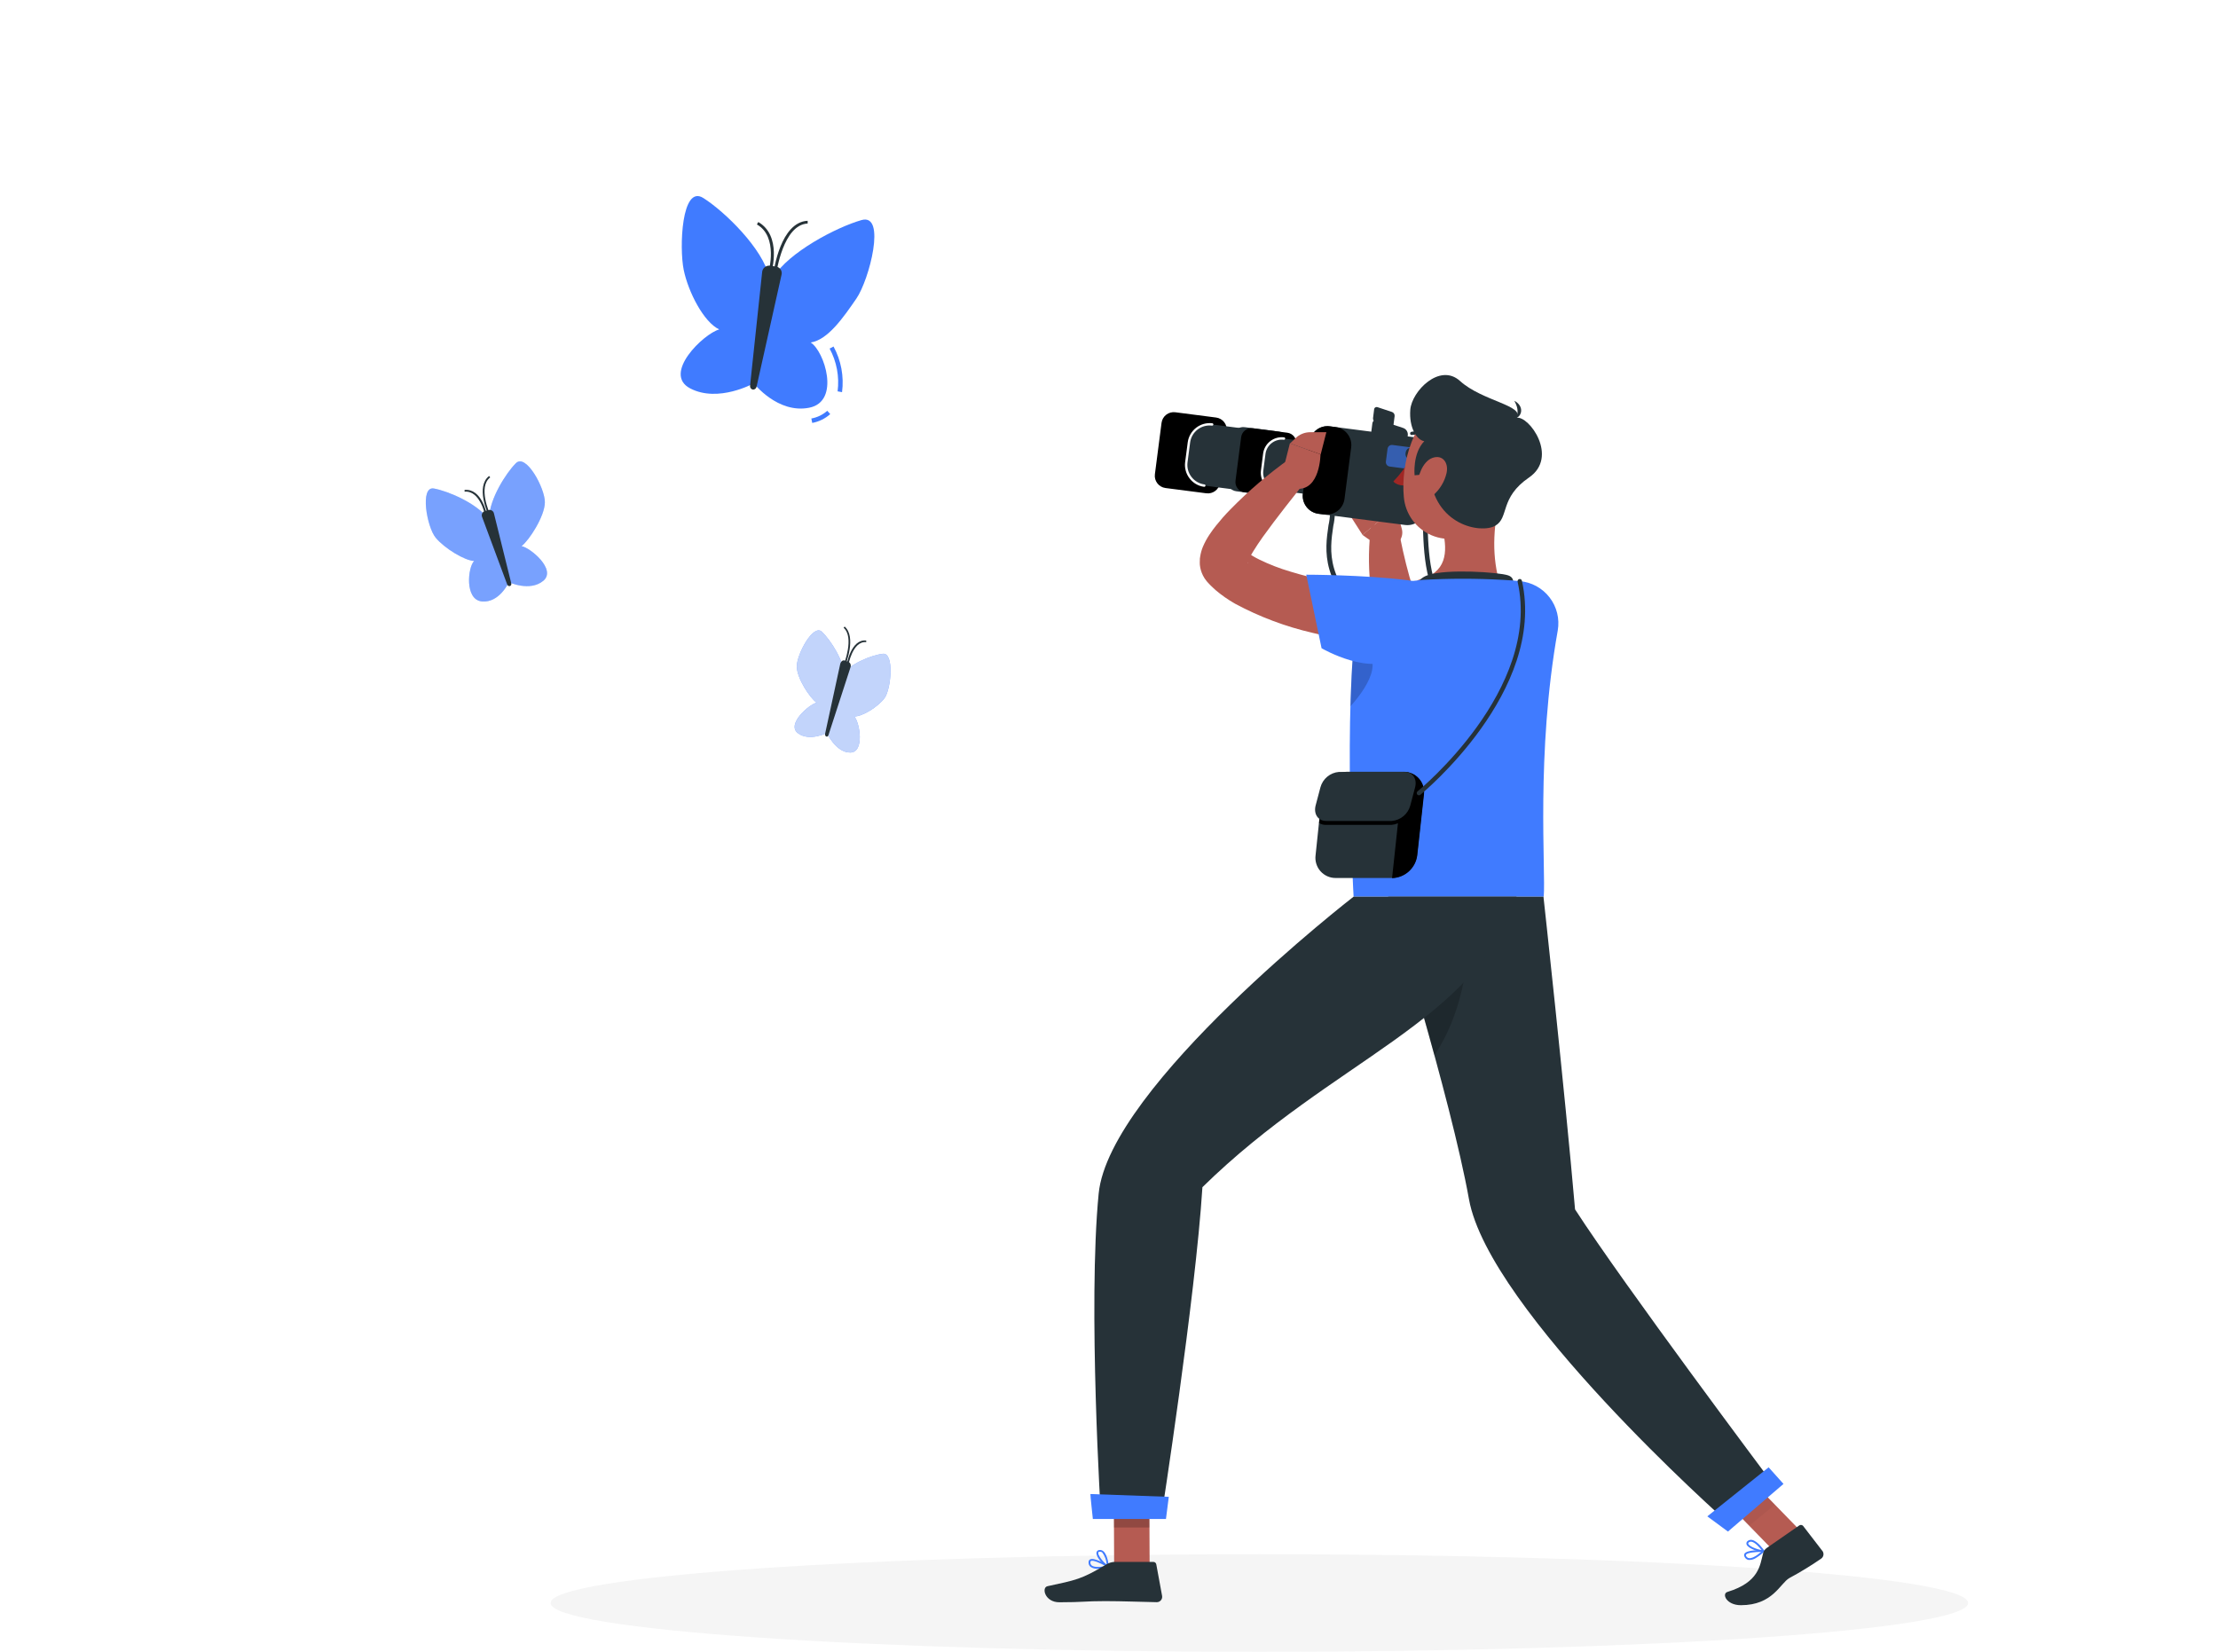 <svg width="568" height="423" viewBox="0 0 568 423" fill="none" xmlns="http://www.w3.org/2000/svg">
<g id="focus/rafiki">
<g id="Shadow">
<path id="path" d="M322.5 423C422.74 423 504 417.404 504 410.5C504 403.596 422.74 398 322.5 398C222.26 398 141 403.596 141 410.5C141 417.404 222.26 423 322.5 423Z" fill="#F5F5F5"/>
</g>
<g id="Butterflies">
<path id="Vector" d="M196.96 70.875C195.381 63.764 185.679 54.221 180.101 50.7C174.524 47.178 173.922 63.468 175.092 69.126C176.262 74.783 180.215 82.496 184.18 84.359C180.136 85.495 169.559 95.719 176.762 99.468C183.964 103.217 193.018 98.162 193.018 98.162L196.96 70.875Z" fill="#407BFF"/>
<path id="Vector_2" d="M208.002 108.306L207.774 107.17C209.29 106.898 210.7 106.214 211.853 105.194L212.614 106.046C211.31 107.204 209.716 107.985 208.002 108.306Z" fill="#407BFF"/>
<path id="Vector_3" d="M215.636 100.422L214.5 100.218C214.981 96.444 214.266 92.613 212.455 89.267L213.454 88.733C215.397 92.301 216.161 96.393 215.636 100.422Z" fill="#407BFF"/>
<path id="Vector_4" d="M198.039 71.034C201.844 64.661 214.17 58.197 220.623 56.357C227.075 54.517 222.599 71.682 219.305 76.464C216.01 81.247 212.023 87.029 207.615 87.71C211.114 89.892 215.306 102.808 207.229 104.41C199.152 106.011 193.04 98.162 193.04 98.162L198.039 71.034Z" fill="#407BFF"/>
<path id="Vector_5" d="M192.086 98.707L195.165 69.773C195.183 69.293 195.39 68.839 195.741 68.511C196.092 68.184 196.559 68.008 197.039 68.024L198.88 68.285C199.108 68.34 199.323 68.441 199.511 68.582C199.699 68.723 199.856 68.902 199.973 69.106C200.089 69.311 200.162 69.537 200.186 69.771C200.211 70.005 200.188 70.242 200.118 70.466L193.768 98.946C193.495 100.172 191.984 99.968 192.086 98.707Z" fill="#263238"/>
<path id="Vector_6" d="M197.505 69.83L196.823 69.625C196.823 69.546 199.391 60.662 193.836 57.481L194.188 56.857C200.231 60.322 197.664 69.444 197.505 69.83Z" fill="#263238"/>
<path id="Vector_7" d="M198.8 69.932L198.096 69.841C198.164 69.307 199.868 56.857 206.832 56.539V57.243C200.538 57.538 198.857 69.807 198.8 69.932Z" fill="#263238"/>
<path id="Vector_8" d="M125.301 132.401C125.38 127.857 129.515 121.2 132.117 118.61C134.718 116.02 139.558 125.017 139.535 128.618C139.512 132.219 135.479 138.41 133.559 139.853C135.831 140.262 142.568 145.863 139.137 148.725C135.707 151.588 130.345 149.1 130.345 149.1L125.301 132.401Z" fill="#407BFF"/>
<path id="Vector_9" opacity="0.3" d="M125.301 132.401C125.38 127.857 129.515 121.2 132.117 118.61C134.718 116.02 139.558 125.017 139.535 128.618C139.512 132.219 135.479 138.41 133.559 139.853C135.831 140.262 142.568 145.863 139.137 148.725C135.707 151.588 130.345 149.1 130.345 149.1L125.301 132.401Z" fill="#FAFAFA"/>
<path id="Vector_10" d="M124.744 132.571C122.029 128.89 114.77 125.755 111.112 125.096C107.454 124.437 109.306 134.968 111.578 137.706C113.85 140.444 118.996 143.556 121.416 143.659C119.791 145.272 118.951 153.61 123.426 154.019C127.902 154.428 130.311 149.1 130.311 149.1L124.744 132.571Z" fill="#407BFF"/>
<path id="Vector_11" opacity="0.3" d="M124.744 132.571C122.029 128.89 114.77 125.755 111.112 125.096C107.454 124.437 109.306 134.968 111.578 137.706C113.85 140.444 118.996 143.556 121.416 143.659C119.791 145.272 118.951 153.61 123.426 154.019C127.902 154.428 130.311 149.1 130.311 149.1L124.744 132.571Z" fill="#FAFAFA"/>
<path id="Vector_12" d="M130.924 149.361L126.505 131.526C126.48 131.378 126.426 131.236 126.347 131.109C126.267 130.982 126.163 130.872 126.04 130.786C125.918 130.699 125.779 130.637 125.633 130.605C125.486 130.572 125.335 130.568 125.187 130.594L124.051 130.912C123.779 131.032 123.565 131.254 123.454 131.53C123.344 131.806 123.346 132.115 123.46 132.389L129.879 149.656C130.163 150.395 131.117 150.134 130.924 149.361Z" fill="#263238"/>
<path id="Vector_13" d="M125.051 131.776C124.915 131.492 121.768 124.574 125.255 121.893L125.539 122.245C122.325 124.71 125.426 131.526 125.46 131.594L125.051 131.776Z" fill="#263238"/>
<path id="Vector_14" d="M124.222 131.923C124.222 131.923 122.972 125.55 118.973 125.903V125.46C123.37 125.051 124.653 131.571 124.653 131.844L124.222 131.923Z" fill="#263238"/>
<path id="Vector_15" d="M216.249 173.217C216.249 169.343 212.682 163.868 210.467 161.778C208.252 159.687 204.048 167.571 204.048 170.638C204.048 173.706 207.456 178.795 209.138 179.942C207.184 180.385 201.367 185.463 204.31 187.735C207.252 190.007 211.864 187.656 211.864 187.656L216.249 173.217Z" fill="#407BFF"/>
<path id="Vector_16" opacity="0.7" d="M216.249 173.217C216.249 169.343 212.682 163.868 210.467 161.778C208.252 159.687 204.048 167.571 204.048 170.638C204.048 173.706 207.456 178.795 209.138 179.942C207.184 180.385 201.367 185.463 204.31 187.735C207.252 190.007 211.864 187.656 211.864 187.656L216.249 173.217Z" fill="#FAFAFA"/>
<path id="Vector_17" d="M215.34 173.217C217.34 170.07 223.133 167.764 226.098 167.424C229.063 167.083 228.211 176.512 226.507 178.784C224.803 181.056 220.759 183.543 218.76 183.464C220.214 185.043 221.429 192.665 217.76 192.711C214.091 192.756 211.773 187.747 211.773 187.747L215.34 173.217Z" fill="#407BFF"/>
<path id="Vector_18" opacity="0.7" d="M215.34 173.217C217.34 170.07 223.133 167.764 226.098 167.424C229.063 167.083 228.211 176.512 226.507 178.784C224.803 181.056 220.759 183.543 218.76 183.464C220.214 185.043 221.429 192.665 217.76 192.711C214.091 192.756 211.773 187.747 211.773 187.747L215.34 173.217Z" fill="#FAFAFA"/>
<path id="Vector_19" d="M211.296 187.906L215.158 170.082C215.295 169.423 215.829 168.946 216.294 169.15L217.271 169.468C217.527 169.602 217.721 169.828 217.816 170.1C217.911 170.372 217.899 170.67 217.783 170.934L212.171 188.201C212 188.939 211.171 188.678 211.296 187.906Z" fill="#263238"/>
<path id="Vector_20" d="M216.488 170.298L216.101 170.15C216.101 170.07 218.85 163.243 216.033 160.755L216.306 160.448C219.35 163.118 216.601 170.014 216.488 170.298Z" fill="#263238"/>
<path id="Vector_21" d="M217.215 170.468L216.806 170.4C216.806 170.127 217.942 163.584 221.827 164.027V164.436C218.294 164.095 217.226 170.4 217.215 170.468Z" fill="#263238"/>
</g>
<g id="Character">
<path id="Vector_22" d="M358.976 135.4L357.431 129.811L348.911 136.979C350.57 138.197 352.3 139.317 354.091 140.33C354.738 140.695 355.502 140.793 356.22 140.602C356.937 140.411 357.552 139.946 357.931 139.308L358.624 138.172C358.867 137.757 359.023 137.298 359.084 136.822C359.144 136.345 359.107 135.862 358.976 135.4Z" fill="#B55B52"/>
<path id="Vector_23" d="M349.547 123.767L345.662 131.878L348.934 136.979L357.454 129.811L349.547 123.767Z" fill="#B55B52"/>
<path id="Vector_24" d="M362.723 112.04L340.551 109.172C338.012 108.844 335.688 110.635 335.36 113.174L333.652 126.378C333.323 128.917 335.115 131.241 337.654 131.569L359.826 134.437C362.364 134.765 364.688 132.973 365.017 130.435L366.725 117.231C367.053 114.692 365.261 112.368 362.723 112.04Z" fill="#263238"/>
<path id="Vector_25" d="M378.765 175.205C373.551 175.205 363.929 170.786 351.501 160.653C337.994 149.6 339.278 140.921 340.209 134.525C340.662 132.537 340.72 130.48 340.38 128.47L341.572 128.141C341.972 130.316 341.926 132.55 341.436 134.707C340.493 141.091 339.323 149.043 352.285 159.699C368.814 173.229 379.254 175.671 381.378 173.092C382.752 171.434 380.844 166.833 373.426 160.596C365.11 153.667 364.69 143.056 364.395 135.32C364.419 133.03 364.187 130.743 363.702 128.504L364.838 128.129C365.374 130.48 365.629 132.886 365.599 135.298C365.894 142.807 366.28 153.087 374.187 159.665C381.435 165.697 384.547 171.138 382.309 173.853C381.854 174.325 381.3 174.69 380.688 174.923C380.075 175.157 379.419 175.253 378.765 175.205Z" fill="#263238"/>
<path id="Vector_26" d="M358.51 116.27L352.08 114.145C351.718 114.012 351.411 113.762 351.205 113.435C351 113.109 350.908 112.723 350.944 112.339L351.444 108.408C351.467 108.24 351.526 108.079 351.619 107.937C351.711 107.795 351.835 107.675 351.98 107.587C352.125 107.499 352.287 107.444 352.456 107.427C352.625 107.41 352.796 107.431 352.955 107.488L359.385 109.613C359.746 109.748 360.052 109.998 360.258 110.324C360.463 110.65 360.555 111.035 360.521 111.419L360.01 115.349C359.987 115.516 359.928 115.676 359.836 115.817C359.744 115.958 359.622 116.077 359.478 116.165C359.335 116.253 359.173 116.308 359.006 116.326C358.839 116.344 358.669 116.325 358.51 116.27Z" fill="#263238"/>
<path id="Vector_27" d="M355.988 109.34L352.274 108.113C352.065 108.038 351.886 107.896 351.767 107.709C351.648 107.522 351.594 107.3 351.615 107.079L351.899 104.807C351.909 104.709 351.943 104.614 351.996 104.531C352.049 104.447 352.12 104.377 352.205 104.326C352.289 104.274 352.385 104.242 352.483 104.233C352.582 104.224 352.681 104.238 352.773 104.273L356.477 105.5C356.689 105.575 356.87 105.719 356.991 105.908C357.113 106.097 357.167 106.321 357.147 106.545L356.852 108.817C356.843 108.915 356.812 109.01 356.76 109.093C356.708 109.177 356.637 109.247 356.553 109.298C356.469 109.349 356.374 109.379 356.275 109.386C356.177 109.394 356.079 109.378 355.988 109.34Z" fill="#263238"/>
<path id="Vector_28" d="M311.423 106.922L300.979 105.572C299.256 105.349 297.678 106.565 297.455 108.289L295.753 121.448C295.53 123.171 296.747 124.749 298.47 124.972L308.914 126.323C310.637 126.546 312.215 125.329 312.438 123.606L314.14 110.447C314.363 108.723 313.147 107.145 311.423 106.922Z" fill="black"/>
<path id="Vector_29" d="M321.764 110.163L310.385 108.691C307.473 108.314 304.807 110.369 304.43 113.281L303.769 118.396C303.392 121.308 305.447 123.974 308.359 124.351L319.738 125.823C322.65 126.199 325.316 124.144 325.693 121.232L326.354 116.117C326.731 113.205 324.676 110.539 321.764 110.163Z" fill="#263238"/>
<path id="Vector_30" d="M308.356 124.664C307.622 124.571 306.915 124.332 306.275 123.962C305.635 123.591 305.075 123.096 304.63 122.506C304.177 121.923 303.844 121.257 303.649 120.546C303.454 119.834 303.401 119.091 303.494 118.36L304.164 113.248C304.368 111.775 305.141 110.44 306.318 109.531C307.494 108.622 308.981 108.211 310.457 108.386C310.498 108.391 310.537 108.404 310.572 108.424C310.607 108.444 310.638 108.471 310.663 108.503C310.687 108.536 310.706 108.572 310.716 108.612C310.727 108.651 310.73 108.692 310.724 108.732C310.719 108.772 310.706 108.811 310.686 108.846C310.666 108.882 310.639 108.912 310.606 108.937C310.574 108.962 310.538 108.98 310.498 108.991C310.459 109.001 310.418 109.004 310.378 108.999C309.061 108.832 307.732 109.193 306.682 110.005C305.633 110.816 304.947 112.011 304.777 113.327L304.107 118.439C303.946 119.756 304.309 121.083 305.12 122.133C305.93 123.184 307.121 123.873 308.435 124.051C308.476 124.054 308.516 124.065 308.553 124.084C308.589 124.103 308.621 124.129 308.647 124.161C308.673 124.193 308.691 124.23 308.702 124.27C308.712 124.31 308.714 124.351 308.708 124.392C308.697 124.474 308.653 124.549 308.588 124.6C308.522 124.651 308.439 124.674 308.356 124.664Z" fill="#FAFAFA"/>
<path id="Vector_31" d="M327.555 110.531L318.711 109.387C317.255 109.198 315.922 110.226 315.734 111.682L314.293 122.824C314.104 124.28 315.132 125.613 316.588 125.801L325.432 126.945C326.888 127.134 328.221 126.106 328.409 124.65L329.85 113.508C330.039 112.052 329.011 110.719 327.555 110.531Z" fill="#263238"/>
<path id="Vector_32" d="M329.661 110.809L320.817 109.665C319.361 109.477 318.028 110.505 317.84 111.961L316.399 123.103C316.21 124.559 317.238 125.892 318.694 126.08L327.538 127.224C328.994 127.412 330.327 126.385 330.515 124.929L331.956 113.786C332.145 112.33 331.117 110.997 329.661 110.809Z" fill="black"/>
<path id="Vector_33" d="M338.385 113.547L328.764 112.302C326.3 111.984 324.044 113.723 323.725 116.187L323.166 120.513C322.847 122.977 324.586 125.233 327.05 125.551L336.671 126.796C339.135 127.115 341.391 125.375 341.71 122.912L342.27 118.585C342.588 116.121 340.849 113.866 338.385 113.547Z" fill="#263238"/>
<path id="Vector_34" d="M327.054 125.857C325.792 125.69 324.647 125.03 323.87 124.021C323.093 123.012 322.747 121.736 322.908 120.473L323.465 116.144C323.632 114.882 324.292 113.737 325.301 112.96C326.31 112.183 327.586 111.837 328.849 111.998C328.889 112.002 328.928 112.014 328.963 112.034C328.998 112.054 329.029 112.08 329.053 112.112C329.078 112.144 329.095 112.181 329.105 112.22C329.115 112.259 329.117 112.299 329.11 112.339C329.099 112.419 329.058 112.492 328.994 112.543C328.931 112.593 328.851 112.618 328.77 112.611C327.669 112.473 326.559 112.775 325.68 113.451C324.801 114.128 324.225 115.125 324.078 116.224L323.521 120.552C323.383 121.653 323.685 122.763 324.361 123.642C325.038 124.521 326.035 125.097 327.134 125.244C327.174 125.248 327.213 125.26 327.248 125.28C327.283 125.299 327.313 125.326 327.338 125.358C327.362 125.39 327.38 125.426 327.39 125.465C327.4 125.504 327.402 125.545 327.395 125.585C327.393 125.626 327.381 125.666 327.362 125.702C327.343 125.738 327.317 125.77 327.285 125.796C327.253 125.822 327.216 125.84 327.176 125.851C327.136 125.861 327.095 125.864 327.054 125.857Z" fill="#FAFAFA"/>
<path id="Vector_35" opacity="0.6" d="M362.077 114.66L356.601 113.951C355.979 113.871 355.409 114.31 355.329 114.932L354.906 118.199C354.826 118.822 355.265 119.391 355.887 119.472L361.362 120.18C361.985 120.26 362.554 119.821 362.635 119.199L363.057 115.932C363.138 115.31 362.699 114.74 362.077 114.66Z" fill="#407BFF"/>
<path id="Vector_36" d="M342.016 109.361L340.552 109.172C338.013 108.844 335.689 110.635 335.361 113.174L333.653 126.378C333.324 128.917 335.116 131.241 337.655 131.569L339.119 131.758C341.658 132.087 343.982 130.295 344.31 127.756L346.018 114.552C346.347 112.014 344.555 109.69 342.016 109.361Z" fill="black"/>
<path id="Vector_37" d="M357.09 151.917H356.772C356.483 151.918 356.194 151.941 355.909 151.985C342.481 160.96 357.704 167.707 355.023 165.424L355.488 165.538H355.659H355.716H355.522L354.943 165.47L353.705 165.322C352.864 165.22 352.035 165.095 351.206 164.97C349.536 164.731 347.866 164.459 346.207 164.175C342.867 163.607 339.55 162.891 336.233 162.084C329.279 160.491 322.57 157.973 316.285 154.598C314.506 153.587 312.825 152.412 311.264 151.088C310.855 150.724 310.446 150.349 310.048 149.952L309.446 149.316L309.299 149.157L309.003 148.816C308.637 148.381 308.324 147.905 308.072 147.396C307.631 146.531 307.358 145.59 307.265 144.624C307.242 144.246 307.242 143.866 307.265 143.488C307.265 143.159 307.265 142.875 307.345 142.568C307.473 141.698 307.705 140.848 308.038 140.035C308.499 138.947 309.062 137.904 309.719 136.922C310.298 136.059 310.855 135.286 311.446 134.559C312.557 133.162 313.74 131.823 314.99 130.549C319.705 125.72 324.845 121.324 330.349 117.417L335.006 122.392C331.042 127.436 326.952 132.526 323.362 137.535C322.476 138.785 321.636 140.046 320.897 141.25C320.55 141.809 320.231 142.385 319.943 142.977C319.731 143.375 319.57 143.799 319.466 144.238C319.466 144.329 319.466 144.351 319.545 144.067C319.552 143.965 319.552 143.863 319.545 143.761C319.562 143.594 319.562 143.427 319.545 143.261C319.492 142.699 319.334 142.152 319.08 141.648C318.917 141.318 318.715 141.009 318.478 140.727C318.296 140.523 318.375 140.614 318.398 140.625L318.455 140.682L318.716 140.921C318.909 141.08 319.102 141.239 319.318 141.398C320.314 142.116 321.371 142.747 322.476 143.283C325.052 144.544 327.732 145.582 330.485 146.385C333.348 147.271 336.335 148.021 339.357 148.657C342.379 149.293 345.469 149.906 348.559 150.463C350.104 150.736 351.66 150.986 353.216 151.213L355.557 151.565L356.693 151.747L357.317 151.838L357.738 151.906H357.942H358.192L358.692 152.031C356.022 149.759 371.256 156.507 357.817 165.481C357.52 165.528 357.22 165.555 356.92 165.56H356.329L357.09 151.917Z" fill="#B55B52"/>
<path id="Vector_38" d="M335.472 110.68H339.664L338.21 116.36L330.372 113.543L331.735 112.237C332.733 111.254 334.072 110.697 335.472 110.68Z" fill="#B55B52"/>
<path id="Vector_39" d="M328.372 121.245L330.326 113.52L338.164 116.338C338.164 116.338 338.108 125.641 332.064 125.164L328.372 121.245Z" fill="#B55B52"/>
<path id="Vector_40" d="M392.181 169.423C391.5 169.673 391.227 169.741 390.807 169.877L389.671 170.184C388.955 170.366 388.239 170.525 387.535 170.65C386.126 170.922 384.74 171.07 383.366 171.206C380.646 171.415 377.914 171.396 375.198 171.15C372.519 170.929 369.861 170.508 367.246 169.889C365.951 169.605 364.679 169.241 363.429 168.855L362.486 168.571L361.941 168.4C361.645 168.31 361.339 168.207 361.043 168.094C359.926 167.644 358.88 167.032 357.942 166.276C356.452 165.035 355.214 163.52 354.296 161.812C353.554 160.444 352.942 159.01 352.467 157.529C351.687 154.935 351.162 152.272 350.899 149.577C350.39 144.518 350.474 139.417 351.149 134.377H357.965C358.722 138.861 359.715 143.301 360.941 147.68C361.498 149.679 362.22 151.628 363.1 153.507C363.455 154.267 363.885 154.99 364.383 155.666C364.636 156.058 364.989 156.376 365.406 156.586C365.474 156.586 365.474 156.586 365.406 156.506C365.338 156.427 365.406 156.506 365.406 156.506H365.531H365.735L366.53 156.654L368.121 156.927L369.722 157.131C370.779 157.313 371.835 157.358 372.892 157.472C373.948 157.586 374.994 157.62 376.027 157.62C378.082 157.671 380.139 157.595 382.184 157.393C383.173 157.29 384.161 157.165 385.104 156.995L386.478 156.734L387.092 156.597C387.251 156.597 387.558 156.461 387.433 156.518L392.181 169.423Z" fill="#B55B52"/>
<path id="Vector_41" d="M384.525 125.187C382.457 134.4 381.946 141.261 383.809 148.532C383.809 148.532 381.73 155.268 369.382 155.268C355.75 155.268 363.145 148.532 363.145 148.532C370.631 146.76 370.654 141.25 369.552 136.093L384.525 125.187Z" fill="#B55B52"/>
<path id="Vector_42" d="M386.24 152.701C387.296 150.565 388.512 148.157 386.24 147.35C383.832 146.51 370.506 145.658 365.849 147.237C364.604 147.564 363.537 148.365 362.877 149.47C362.217 150.574 362.015 151.893 362.316 153.144L386.24 152.701Z" fill="#263238"/>
<path id="Vector_43" d="M449.674 398.963C450.421 398.507 451.118 397.974 451.753 397.372C451.786 397.339 451.809 397.296 451.819 397.25C451.829 397.204 451.826 397.156 451.81 397.111C451.796 397.068 451.768 397.031 451.731 397.004C451.695 396.978 451.651 396.964 451.605 396.963C451.174 396.963 447.414 396.827 446.743 397.861C446.673 397.978 446.636 398.111 446.636 398.247C446.636 398.383 446.673 398.517 446.743 398.633C446.832 398.848 446.973 399.038 447.154 399.185C447.334 399.332 447.548 399.431 447.777 399.474C448.448 399.517 449.115 399.337 449.674 398.963ZM450.992 397.418C449.697 398.554 448.538 399.133 447.845 399.008C447.69 398.975 447.545 398.906 447.422 398.805C447.3 398.704 447.203 398.575 447.141 398.429C447.061 398.259 447.141 398.168 447.141 398.111C447.482 397.6 449.492 397.406 450.992 397.418Z" fill="#407BFF"/>
<path id="Vector_44" d="M451.708 397.396C451.746 397.375 451.778 397.343 451.798 397.305C451.821 397.269 451.832 397.228 451.832 397.185C451.832 397.143 451.821 397.102 451.798 397.066C451.73 396.964 450.106 394.59 448.629 394.34C448.451 394.309 448.269 394.315 448.094 394.356C447.918 394.397 447.753 394.472 447.607 394.578C447.456 394.669 447.34 394.809 447.279 394.974C447.217 395.138 447.212 395.319 447.266 395.487C447.629 396.555 450.435 397.452 451.605 397.43C451.642 397.428 451.677 397.416 451.708 397.396ZM447.97 394.896C448.144 394.802 448.344 394.77 448.538 394.805C449.481 394.965 450.583 396.26 451.106 396.93C449.833 396.759 447.913 395.964 447.698 395.328C447.698 395.271 447.641 395.135 447.879 394.953L447.97 394.896Z" fill="#407BFF"/>
<path id="Vector_45" d="M462.17 393.158L455.559 398.531L439.825 382.366L446.425 376.993L462.17 393.158Z" fill="#B55B52"/>
<path id="Vector_46" d="M452.355 396.464L460.75 390.647C460.896 390.543 461.075 390.494 461.253 390.509C461.432 390.523 461.6 390.601 461.727 390.727L466.567 397.009C466.71 397.153 466.82 397.326 466.889 397.517C466.958 397.707 466.985 397.911 466.968 398.113C466.951 398.315 466.889 398.511 466.789 398.687C466.688 398.864 466.55 399.016 466.385 399.133C463.768 400.938 461.053 402.596 458.251 404.098C455.854 405.461 454.025 411.061 445.812 411.061C442.086 411.061 440.836 408.096 442.404 407.653C450.481 405.188 450.708 400.837 451.492 397.804C451.608 397.268 451.915 396.791 452.355 396.464Z" fill="#263238"/>
<path id="Vector_47" d="M346.639 229.62H395.328C395.885 222.928 393.295 192.961 398.918 161.46C399.175 159.981 399.123 158.466 398.763 157.009C398.404 155.552 397.746 154.186 396.83 152.997C395.915 151.808 394.762 150.823 393.446 150.103C392.129 149.383 390.677 148.945 389.182 148.816C387.796 148.68 386.376 148.566 384.956 148.498C378.074 148.106 371.175 148.106 364.292 148.498C361.237 148.782 358.238 149.27 355.807 149.747C351.853 150.531 348.161 153.326 347.571 157.313C343.901 181.907 346.639 229.597 346.639 229.597" fill="#407BFF"/>
<path id="Vector_48" d="M356.488 224.837H342.118C341.374 224.852 340.636 224.705 339.955 224.408C339.273 224.111 338.664 223.67 338.169 223.116C337.673 222.561 337.304 221.906 337.086 221.195C336.867 220.484 336.805 219.735 336.903 218.998L338.528 203.469C338.731 201.884 339.494 200.424 340.68 199.353C341.865 198.282 343.395 197.671 344.992 197.63H359.362C360.106 197.615 360.843 197.761 361.525 198.058C362.207 198.355 362.816 198.796 363.311 199.351C363.806 199.905 364.176 200.561 364.394 201.271C364.613 201.982 364.675 202.732 364.576 203.469L362.895 218.998C362.698 220.575 361.945 222.03 360.77 223.1C359.595 224.171 358.077 224.787 356.488 224.837Z" fill="#263238"/>
<path id="Vector_49" d="M359.408 197.664L356.488 224.871C358.085 224.832 359.614 224.221 360.798 223.149C361.982 222.078 362.743 220.617 362.941 219.032L364.656 203.469C364.75 202.731 364.683 201.983 364.46 201.274C364.237 200.565 363.864 199.912 363.365 199.361C362.867 198.809 362.255 198.372 361.572 198.079C360.889 197.787 360.151 197.645 359.408 197.664Z" fill="black"/>
<path id="Vector_50" d="M363.384 203.662C363.265 203.663 363.149 203.628 363.052 203.561C362.955 203.493 362.881 203.397 362.841 203.286C362.801 203.175 362.797 203.054 362.829 202.94C362.861 202.826 362.928 202.725 363.02 202.651C363.338 202.389 394.828 176.58 388.637 148.963C388.62 148.89 388.618 148.815 388.631 148.741C388.643 148.667 388.671 148.596 388.711 148.533C388.751 148.469 388.803 148.414 388.865 148.371C388.926 148.328 388.995 148.298 389.069 148.282C389.141 148.265 389.216 148.263 389.289 148.276C389.362 148.289 389.432 148.316 389.495 148.356C389.557 148.396 389.611 148.449 389.653 148.51C389.695 148.571 389.724 148.641 389.739 148.713C396.066 177.023 364.065 203.241 363.736 203.537C363.635 203.616 363.512 203.66 363.384 203.662Z" fill="#263238"/>
<path id="Vector_51" d="M359.623 198.686H342.777C342.212 198.697 341.656 198.82 341.141 199.05C340.438 199.585 339.849 200.256 339.41 201.023C338.971 201.79 338.69 202.637 338.585 203.514L337.801 210.728C338.286 211.069 338.867 211.247 339.459 211.239H356.306C357.407 211.154 358.454 210.729 359.303 210.023C360.151 209.316 360.76 208.364 361.043 207.297L362.282 202.662C362.85 200.47 361.657 198.686 359.623 198.686Z" fill="black"/>
<path id="Vector_52" d="M356.42 210.228H339.573C337.54 210.228 336.347 208.444 336.915 206.263L338.142 201.628C338.429 200.56 339.039 199.607 339.889 198.899C340.739 198.191 341.788 197.764 342.89 197.675H359.737C361.771 197.675 362.963 199.47 362.384 201.64L361.157 206.275C360.871 207.341 360.262 208.293 359.414 209.001C358.566 209.708 357.521 210.137 356.42 210.228Z" fill="#263238"/>
<path id="Vector_53" opacity="0.2" d="M346.65 165.401C346.23 170.229 345.969 175.5 345.821 180.885C351.24 174.864 354.932 167.367 346.65 165.401Z" fill="black"/>
<path id="Vector_54" d="M358.033 167.855C351.581 173.626 338.437 166.004 338.437 166.004L334.518 147.169C334.518 147.169 349.07 147.169 360.453 148.577C373.165 150.077 365.292 161.312 358.033 167.855Z" fill="#407BFF"/>
<g id="Group" opacity="0.2">
<path id="Vector_55" opacity="0.2" d="M446.425 376.993L439.825 382.377L447.936 390.704L454.548 385.32L446.425 376.993Z" fill="black"/>
</g>
<path id="Vector_56" d="M355.488 229.619C355.488 229.619 371.517 281.08 376.186 307.106C381.287 335.608 441.87 389.341 441.87 389.341L453.162 378.822C453.162 378.822 415.844 329.042 403.348 309.696C400.69 279.024 395.26 229.619 395.26 229.619H355.488Z" fill="#263238"/>
<path id="Vector_57" d="M437.224 388.307L442.506 392.204L456.729 380.003L452.923 375.754L437.224 388.307Z" fill="#407BFF"/>
<path id="Vector_58" opacity="0.2" d="M363.384 256.134C364.667 260.609 366.008 265.381 367.326 270.231C374.505 259.667 375.493 246.818 375.493 246.818L363.384 256.134Z" fill="black"/>
<path id="Vector_59" d="M361.68 116.145C361.577 116.872 361.112 117.417 360.634 117.372C360.157 117.326 359.851 116.69 359.953 115.974C360.055 115.259 360.532 114.691 361.009 114.747C361.487 114.804 361.782 115.418 361.68 116.145Z" fill="#263238"/>
<path id="Vector_60" d="M361.18 117.428C359.992 119.567 358.525 121.538 356.818 123.29C357.954 124.619 360.226 124.29 360.226 124.29L361.18 117.428Z" fill="#A02724"/>
<path id="Vector_61" d="M361.396 111.396C361.33 111.375 361.271 111.339 361.223 111.289C361.175 111.239 361.141 111.178 361.123 111.112C361.108 111.057 361.103 110.999 361.11 110.942C361.118 110.885 361.136 110.83 361.164 110.781C361.193 110.731 361.231 110.687 361.277 110.653C361.322 110.618 361.374 110.593 361.43 110.578C362.095 110.438 362.785 110.46 363.44 110.644C364.094 110.828 364.695 111.168 365.19 111.635C365.23 111.675 365.263 111.722 365.285 111.775C365.306 111.828 365.318 111.884 365.318 111.941C365.318 111.998 365.306 112.055 365.285 112.107C365.263 112.16 365.23 112.208 365.19 112.248C365.151 112.288 365.104 112.32 365.052 112.342C365.001 112.364 364.945 112.375 364.889 112.375C364.833 112.375 364.777 112.364 364.725 112.342C364.674 112.32 364.627 112.288 364.588 112.248C364.196 111.881 363.724 111.611 363.209 111.461C362.693 111.311 362.15 111.285 361.623 111.385C361.551 111.416 361.47 111.42 361.396 111.396Z" fill="#263238"/>
<path id="Vector_62" d="M386.24 117.099C384.422 125.96 383.82 131.231 378.64 135.343C376.985 136.702 374.99 137.582 372.87 137.888C370.75 138.193 368.588 137.913 366.616 137.078C364.644 136.242 362.938 134.883 361.684 133.148C360.429 131.412 359.674 129.366 359.499 127.232C358.715 119.019 361.771 105.909 371.074 103.251C373.058 102.623 375.172 102.527 377.205 102.974C379.237 103.422 381.116 104.396 382.653 105.799C384.189 107.202 385.33 108.985 385.96 110.969C386.589 112.952 386.686 115.066 386.24 117.099Z" fill="#B55B52"/>
<path id="Vector_63" d="M366.144 121.37L362.259 121.711C362.259 121.711 361.68 116.144 364.735 112.986C362.691 112.612 360.816 109.385 361.157 104.932C361.509 100.218 368.689 92.822 373.903 97.571C379.515 102.683 390.545 103.876 388.353 106.988C391.579 106.386 399.213 117.042 391.579 122.268C383.945 127.493 386.535 132.571 382.9 134.639C379.265 136.706 367.246 134.57 366.144 121.37Z" fill="#263238"/>
<path id="Vector_64" d="M387.989 107.17C387.989 107.17 389.557 105.727 387.785 102.626C390.364 103.978 389.841 106.659 387.989 107.17Z" fill="#263238"/>
<path id="Vector_65" d="M370.45 121.12C369.939 123.325 368.747 125.312 367.042 126.8C364.77 128.754 362.918 127.164 362.975 124.528C362.975 122.108 364.27 118.178 366.837 117.258C369.404 116.338 371.018 118.462 370.45 121.12Z" fill="#B55B52"/>
<path id="Vector_66" d="M281.171 401.735C282.049 401.711 282.921 401.593 283.773 401.383C283.818 401.371 283.858 401.347 283.889 401.312C283.92 401.278 283.941 401.235 283.948 401.189C283.955 401.144 283.949 401.097 283.93 401.054C283.911 401.012 283.88 400.976 283.841 400.951C283.477 400.724 280.274 398.759 279.172 399.327C279.051 399.388 278.949 399.483 278.879 399.599C278.809 399.716 278.772 399.85 278.774 399.986C278.745 400.218 278.775 400.454 278.86 400.672C278.946 400.89 279.084 401.084 279.263 401.235C279.824 401.613 280.497 401.789 281.171 401.735ZM283.091 401.053C281.399 401.383 280.103 401.326 279.558 400.872C279.439 400.767 279.348 400.634 279.293 400.485C279.237 400.337 279.219 400.177 279.24 400.02C279.237 399.964 279.25 399.908 279.276 399.858C279.302 399.808 279.34 399.766 279.388 399.736C279.956 399.452 281.785 400.292 283.091 401.008V401.053Z" fill="#407BFF"/>
<path id="Vector_67" d="M283.716 401.382C283.757 401.394 283.8 401.394 283.841 401.382C283.876 401.36 283.905 401.327 283.923 401.289C283.941 401.251 283.948 401.209 283.943 401.167C283.943 401.042 283.705 398.179 282.546 397.236C282.409 397.119 282.25 397.031 282.078 396.978C281.906 396.926 281.725 396.909 281.546 396.929C281.368 396.931 281.197 396.995 281.06 397.108C280.924 397.222 280.83 397.38 280.796 397.554C280.592 398.69 282.58 400.837 283.602 401.394C283.64 401.402 283.68 401.398 283.716 401.382ZM281.728 397.361C281.928 397.364 282.121 397.436 282.273 397.566C282.953 398.467 283.348 399.551 283.409 400.678C282.387 399.906 281.137 398.258 281.251 397.6C281.251 397.543 281.251 397.406 281.592 397.372H281.728V397.361Z" fill="#407BFF"/>
<path id="Vector_68" d="M294.406 401.36H285.318L285.227 380.31H294.315L294.406 401.36Z" fill="#B55B52"/>
<path id="Vector_69" d="M285.42 399.974H295.36C295.539 399.972 295.713 400.033 295.85 400.148C295.988 400.263 296.08 400.423 296.11 400.599L297.598 408.676C297.633 408.875 297.624 409.08 297.571 409.275C297.517 409.471 297.422 409.652 297.29 409.806C297.159 409.96 296.995 410.084 296.811 410.167C296.626 410.25 296.426 410.292 296.223 410.289C292.645 410.232 287.487 410.016 282.978 410.016C277.718 410.016 277.468 410.312 271.288 410.312C267.562 410.312 266.665 406.54 268.244 406.199C275.412 404.643 276.934 404.473 283.216 400.679C283.875 400.253 284.636 400.01 285.42 399.974Z" fill="#263238"/>
<path id="Vector_70" opacity="0.2" d="M285.227 380.31L285.272 391.159H294.36L294.315 380.31H285.227Z" fill="black"/>
<path id="Vector_71" d="M346.639 229.619C346.639 229.619 284.057 278.081 281.353 305.663C278.547 334.359 281.967 388.728 281.967 388.728H297.359C297.359 388.728 306.141 332.336 307.924 304.016C341.504 271.072 378.106 261.734 388.353 229.619H346.639Z" fill="#263238"/>
<path id="Vector_72" d="M279.24 382.593C279.172 382.593 279.865 388.989 279.865 388.989H298.586L299.313 383.309L279.24 382.593Z" fill="#407BFF"/>
</g>
</g>
</svg>
